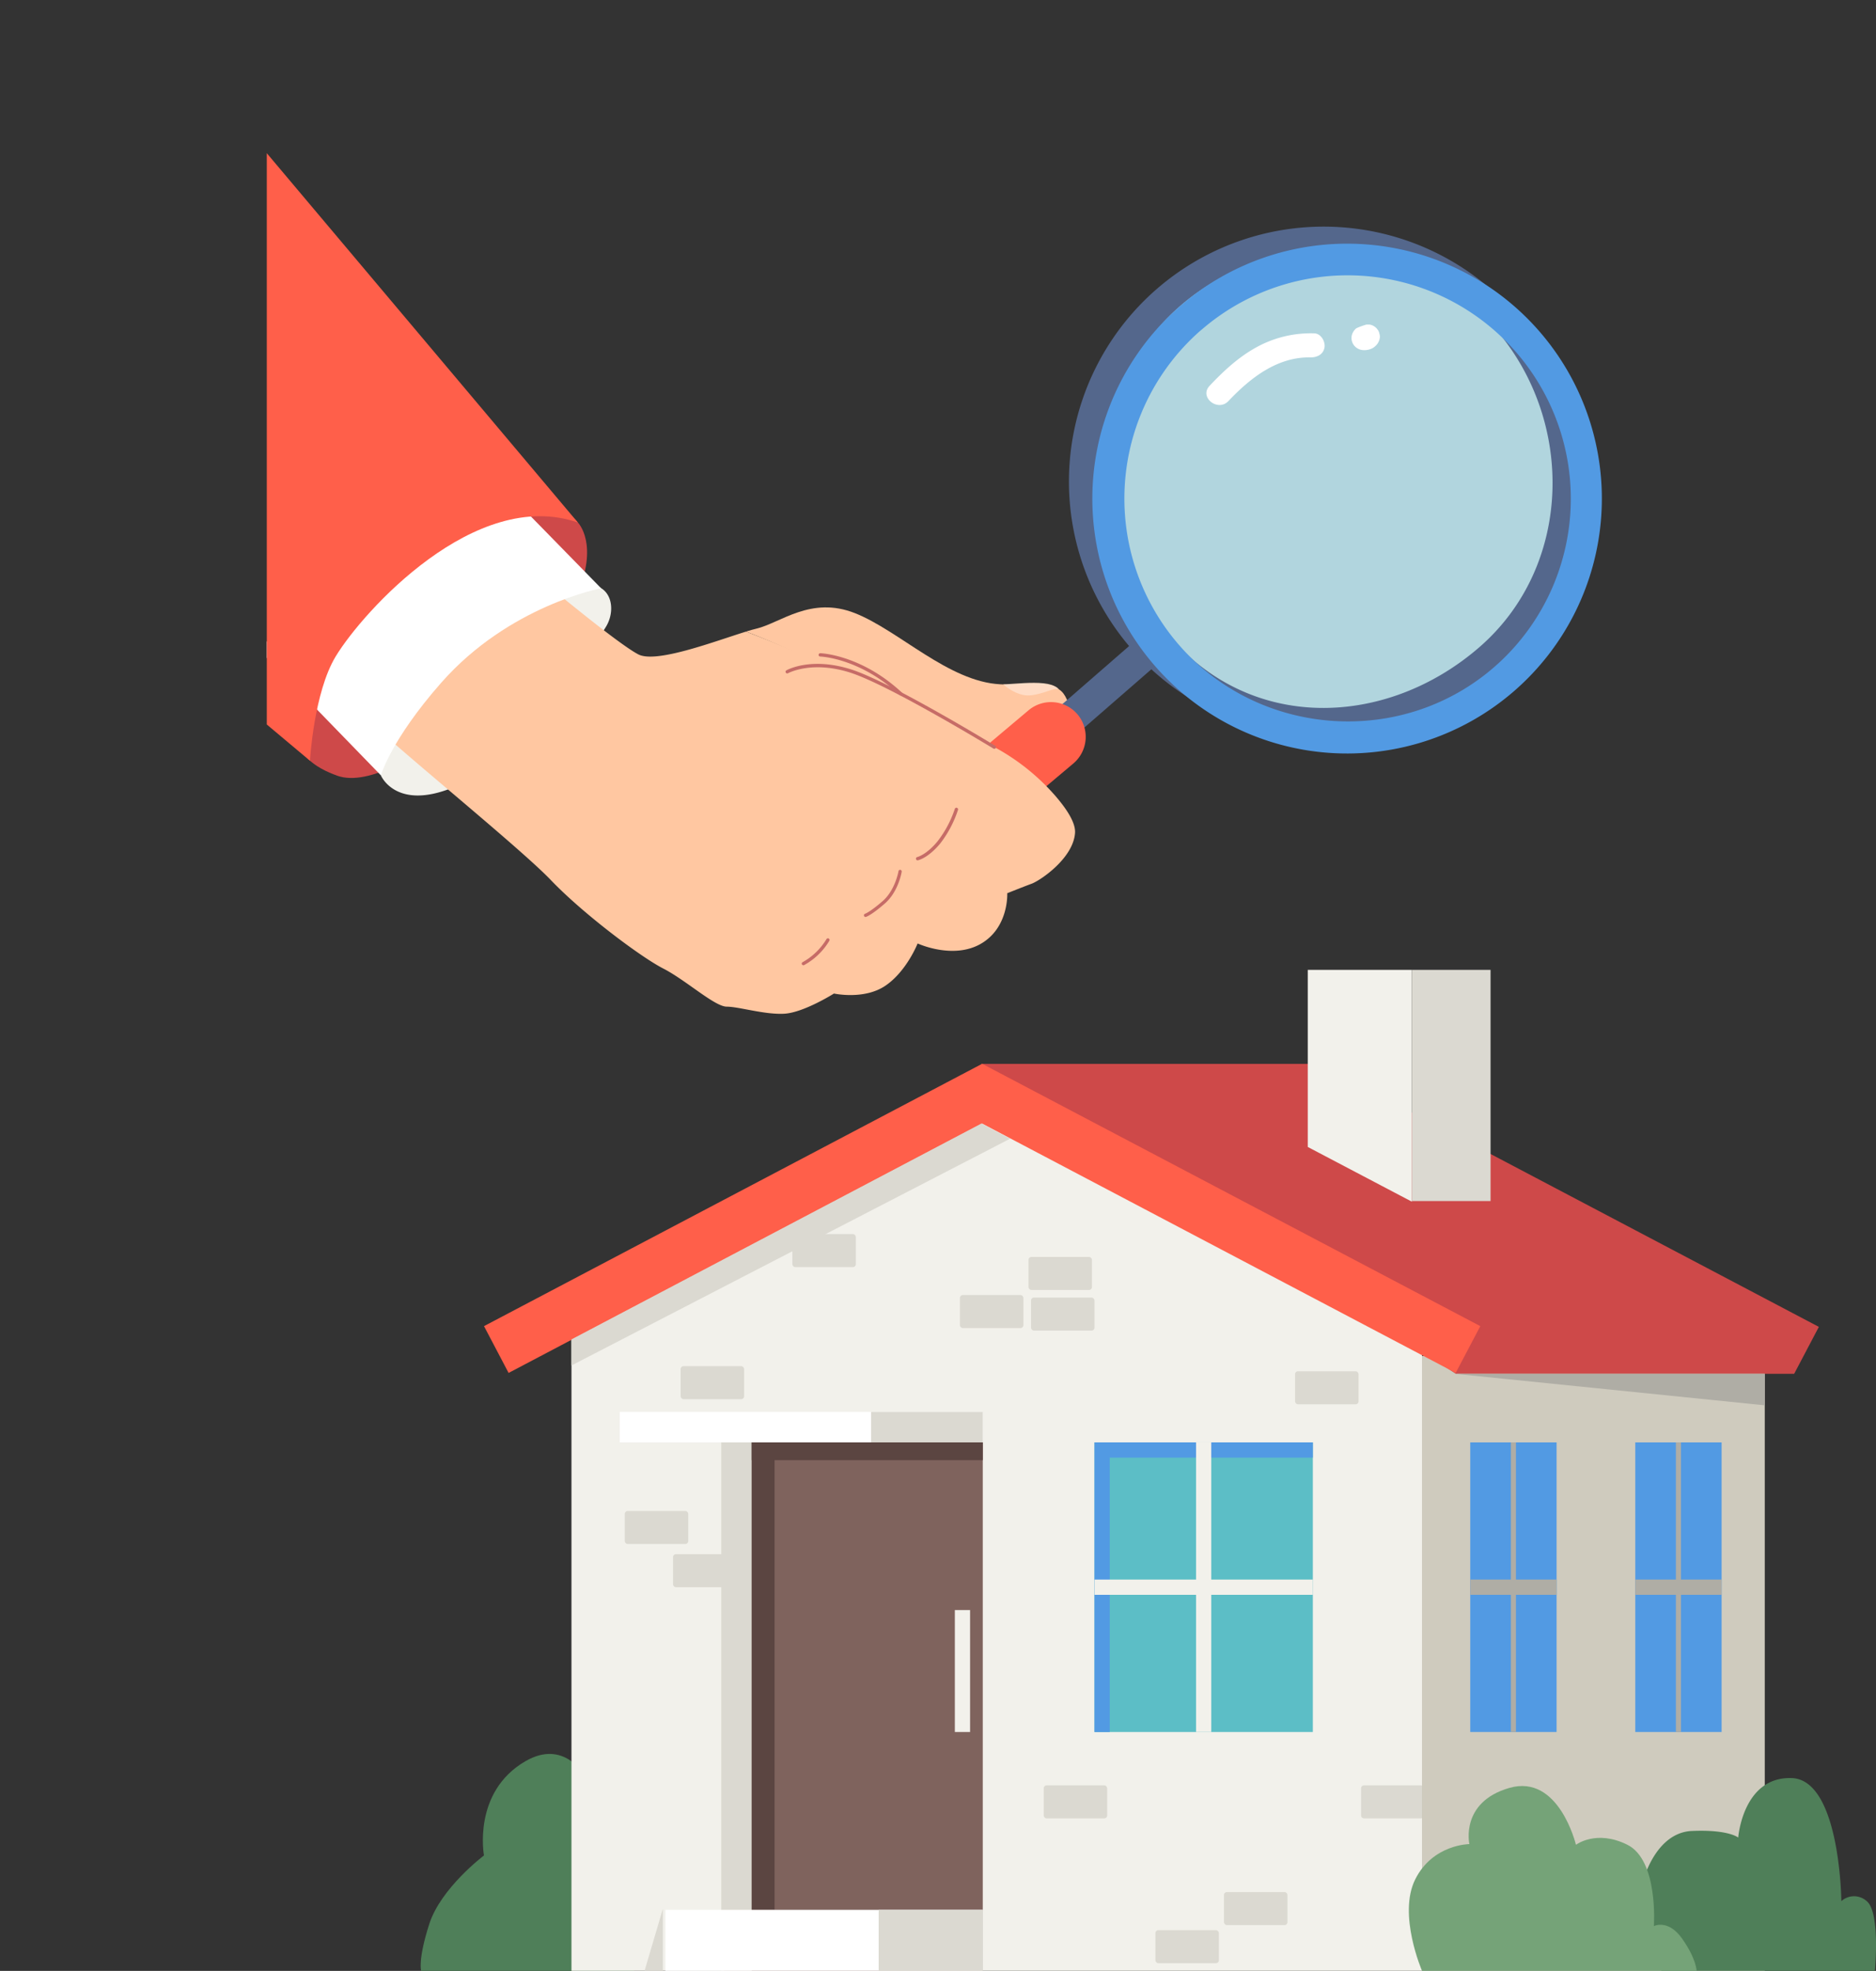 <svg xmlns="http://www.w3.org/2000/svg" xmlns:xlink="http://www.w3.org/1999/xlink" viewBox="0 0 738.89 775.79"><rect x="0" y="0" width="738.89" height="775.79" fill="#333333" stroke="none"/><defs><style>.cls-1{fill:none;}.cls-2{fill:#4f7f59;}.cls-3{fill:#cfcbbe;}.cls-4{fill:#ce4949;}.cls-5{fill:#f2f1eb;}.cls-6{fill:#ff5f4a;}.cls-7{fill:#7f635d;}.cls-8{fill:#5cbec6;}.cls-9{fill:#529ae3;}.cls-10{fill:#afada5;}.cls-11{fill:#dbd9d1;}.cls-12{fill:#5b4541;}.cls-13{fill:#fff;}.cls-14{fill:#75a378;}.cls-15{clip-path:url(#clip-path);}.cls-16{fill:#ffc7a1;}.cls-17{fill:#54678c;}.cls-18{fill:#b1d5de;}.cls-19{fill:#c66c67;}.cls-20{fill:#ffdcc5;}</style><clipPath id="clip-path" transform="translate(105.08 49.76)"><rect class="cls-1" width="536" height="475"/></clipPath></defs><g id="Capa_2" data-name="Capa 2"><g id="Capa_1-2" data-name="Capa 1"><path class="cls-2" d="M125.11,649.09s-8-14.41-23.22-5.61c-21,12.15-16.35,37.11-16.35,37.11s-17,12.81-21.55,27S60.79,726,60.79,726h83.84S145.63,671,125.11,649.09Z" transform="translate(105.08 49.76)"/><rect class="cls-3" x="560.08" y="533.76" width="135" height="242"/><polygon class="cls-4" points="519.68 418.76 386.41 418.76 573.39 540.76 706.66 540.76 716.38 522.29 519.68 418.76"/><polygon class="cls-5" points="560.08 775.76 225.08 775.76 225.08 515.52 392.58 427.43 560.08 515.52 560.08 775.76"/><polygon class="cls-6" points="583.04 522 386.83 418.73 190.63 522 200.32 540.42 386.83 442.26 573.34 540.42 583.04 522"/><rect class="cls-7" x="285.08" y="567.76" width="102" height="208"/><rect class="cls-8" x="431.08" y="567.76" width="86" height="114"/><polygon class="cls-9" points="437.08 573.76 517.08 573.76 517.08 567.76 431.08 567.76 431.08 681.76 437.08 681.76 437.08 573.76"/><rect class="cls-5" x="471.08" y="567.76" width="6" height="114"/><rect class="cls-5" x="431.08" y="621.76" width="86" height="6"/><rect class="cls-9" x="579.08" y="567.76" width="34" height="114"/><rect class="cls-10" x="595.08" y="567.76" width="2" height="114"/><rect class="cls-10" x="579.08" y="621.76" width="34" height="6"/><rect class="cls-9" x="644.08" y="567.76" width="34" height="114"/><rect class="cls-10" x="660.08" y="567.76" width="2" height="114"/><rect class="cls-10" x="644.08" y="621.76" width="34" height="6"/><rect class="cls-11" x="284.08" y="567.76" width="12" height="208"/><rect class="cls-12" x="296.08" y="567.76" width="9" height="184"/><rect class="cls-12" x="296.08" y="567.76" width="91" height="7"/><rect class="cls-13" x="262.08" y="751.76" width="125" height="24"/><polygon class="cls-11" points="225.08 537.49 397.85 448.22 386.52 442.26 225.08 527.23 225.08 537.49"/><rect class="cls-5" x="376.08" y="633.76" width="6" height="48"/><polygon class="cls-10" points="572.98 540.76 695.08 553.17 695.08 540.76 572.98 540.76"/><polygon class="cls-11" points="261.08 751.34 253.87 775.76 261.08 775.76 261.08 751.34"/><rect class="cls-11" x="346.08" y="751.76" width="41" height="24"/><polygon class="cls-5" points="515.08 451.47 556.08 473.01 556.08 381.76 515.08 381.76 515.08 451.47"/><rect class="cls-11" x="556.08" y="381.76" width="31" height="91"/><rect class="cls-13" x="244.08" y="555.76" width="143" height="12"/><rect class="cls-11" x="343.08" y="555.76" width="44" height="12"/><path class="cls-2" d="M542.11,690.57s4.8-19,19.22-19.62,18.21,2.6,18.21,2.6,1.81-24,21-23.42,19.62,48.45,19.62,48.45a7.45,7.45,0,0,1,10,0c5.41,4.4,3.21,27.42,3.21,27.42h-84S533.3,708.77,542.11,690.57Z" transform="translate(105.08 49.76)"/><path class="cls-14" d="M455,726s-9.61-22.15-2.67-36,21.33-13.88,21.33-13.88S469.91,659.6,489.43,654s26.2,22.4,26.2,22.4,8-6.14,20.28,0,10.41,32,10.41,32,5.64-2.94,11.23,5.07S563.14,726,563.14,726Z" transform="translate(105.08 49.76)"/><rect class="cls-11" x="378.08" y="509.76" width="25" height="13" rx="1.13"/><rect class="cls-11" x="405.08" y="494.76" width="25" height="13" rx="1.13"/><rect class="cls-11" x="406.08" y="510.76" width="25" height="13" rx="1.13"/><rect class="cls-11" x="312.08" y="485.76" width="25" height="13" rx="1.13"/><rect class="cls-11" x="268.08" y="537.76" width="25" height="13" rx="1.13"/><rect class="cls-11" x="246.08" y="594.76" width="25" height="13" rx="1.13"/><rect class="cls-11" x="265.08" y="611.76" width="25" height="13" rx="1.13"/><rect class="cls-11" x="411.08" y="702.76" width="25" height="13" rx="1.13"/><rect class="cls-11" x="455.08" y="759.76" width="25" height="13" rx="1.13"/><rect class="cls-11" x="482.08" y="744.76" width="25" height="13" rx="1.13"/><path class="cls-11" d="M455,653.09a1.12,1.12,0,0,0-.44-.09H432.13a1.15,1.15,0,0,0-1.13,1.13v10.74a1.15,1.15,0,0,0,1.13,1.13h22.43a1.33,1.33,0,0,0,.44-.09Z" transform="translate(105.08 49.76)"/><rect class="cls-11" x="510.08" y="539.76" width="25" height="13" rx="1.13"/><g class="cls-15"><path class="cls-4" d="M13.18,244.18s1.13,6.61,14.56,11.4c24.68,8.81,84.78-50,94.09-70.51s.7-29.16.7-29.16-17.89-24.69-67,5.11S13.18,244.18,13.18,244.18Z" transform="translate(105.08 49.76)"/><path class="cls-16" d="M293.05,254.1s26.09-18,22.73-26.92-6.55-6.51-26.95-7.59-39.8-21.14-57.18-28-29.28,3.86-38.91,6.13c-1.11.26-2.46.64-4,1.12C232.44,215.45,293.05,254.1,293.05,254.1Z" transform="translate(105.08 49.76)"/><path class="cls-5" d="M44.93,255.44s5.77,13.94,28.25,4.85c17.8-7.2,49.06-44.52,60.52-63.53,3-5.07,2.67-12.1-2-15-22.51-13.71-64,12.65-74.78,32.81A110.49,110.49,0,0,0,44.93,255.44Z" transform="translate(105.08 49.76)"/><rect class="cls-17" x="301.49" y="214.92" width="57.13" height="12.65" transform="translate(40.9 320.64) rotate(-41.01)"/><path class="cls-17" d="M350.44,64.07a100.34,100.34,0,1,1-9.87,141.57A100.34,100.34,0,0,1,350.44,64.07ZM358.59,73C322,104.81,319.22,159.64,351,196.23s86.37,41.29,123,9.48A87.93,87.93,0,0,0,358.63,73Z" transform="translate(105.08 49.76)"/><path class="cls-18" d="M359.66,70.77c-36.59,31.82-36.45,90.42-5.79,128,32.89,40.31,87.23,37.95,123.81,6.14s37.85-88.89,6-125.47A88,88,0,0,0,359.66,70.77Z" transform="translate(105.08 49.76)"/><path class="cls-9" d="M359.66,70.77a100.34,100.34,0,1,1-9.88,141.57A100.34,100.34,0,0,1,359.66,70.77ZM368,80.14a87.94,87.94,0,0,0-13.62,117.78c31.39,43.42,94.85,48.77,133.05,11.2A87.92,87.92,0,0,0,368,80.18Z" transform="translate(105.08 49.76)"/><path class="cls-6" d="M319.34,231.46h0a13.73,13.73,0,0,1-1.65,19.29l-41.14,34.64a13.74,13.74,0,0,1-19.29-1.66h0a13.72,13.72,0,0,1,1.66-19.29l41.13-34.63A13.73,13.73,0,0,1,319.34,231.46Z" transform="translate(105.08 49.76)"/><path class="cls-13" d="M412.58,81.46a44.34,44.34,0,0,0-23.24,5.72c-6.87,3.85-12.64,9.24-18,14.92-4.24,4.47,3.22,10.43,7.42,6C387.39,99,398,90.63,411.18,90.92c2.58,0,5-1.22,5.43-4C416.93,84.6,415.18,81.52,412.58,81.46Z" transform="translate(105.08 49.76)"/><path class="cls-13" d="M433.1,78a29.89,29.89,0,0,0-3.93,1.43,5.18,5.18,0,0,0-1.89,3.13,4.85,4.85,0,0,0,.87,3.54A5,5,0,0,0,431.28,88a6.86,6.86,0,0,0,3.33-.33,5.05,5.05,0,0,0,1.88-1.08,5.41,5.41,0,0,0,1.85-3.13,3.64,3.64,0,0,0-.13-1.88,3.54,3.54,0,0,0-.75-1.66A4.76,4.76,0,0,0,434.34,78Z" transform="translate(105.08 49.76)"/><path class="cls-16" d="M318.34,278.08c.26-4-3.28-9.36-7.64-14.43a86.07,86.07,0,0,0-25.77-20.19c-19.74-10.19-63.39-32.15-96.19-44.6-11.92,3.66-35.17,12.59-42.33,9-8.08-4.1-38.42-29.29-42.47-32.92S39,230.57,42.2,235.31s57,48.09,69.65,61.32,35.38,30.28,44.32,34.86,20.25,15,25,15,14.92,3.2,22.61,2.78,19.61-7.95,19.61-7.95,11.86,2.61,20.25-3.07,12.7-16.64,12.7-16.64,14,6.5,25,.07,10.3-19.84,10.3-19.84,6.16-2.48,9.57-3.73S317.66,288.1,318.34,278.08Z" transform="translate(105.08 49.76)"/><path class="cls-19" d="M256.34,288.9a.65.65,0,0,1-.64-.53.64.64,0,0,1,.48-.77h0s3.63-.86,8-6.19A42.56,42.56,0,0,0,271,268.59a.66.66,0,0,1,1.26.37h0a43.72,43.72,0,0,1-7,13.28c-4.74,5.72-8.62,6.6-8.78,6.63Z" transform="translate(105.08 49.76)"/><path class="cls-19" d="M235.87,311.18a.65.65,0,0,1-.19-1.28s2-.7,6.92-5,6.19-11.64,6.2-11.72a.65.65,0,0,1,.74-.55h0a.65.65,0,0,1,.53.75c-.05.32-1.34,7.9-6.63,12.5s-7.31,5.23-7.4,5.25Z" transform="translate(105.08 49.76)"/><path class="cls-19" d="M211.34,330.18a.66.66,0,0,1-.65-.67A.67.67,0,0,1,211,329a25.43,25.43,0,0,0,9.43-9.08.65.65,0,1,1,1.15.61,26.18,26.18,0,0,1-10,9.62A.79.79,0,0,1,211.34,330.18Z" transform="translate(105.08 49.76)"/><path class="cls-13" d="M131.68,181.8s-36.23,6.76-63,37.2c-19.86,22.56-23.74,36.44-23.74,36.44l-47.6-49s50-70.75,91.1-68.83Z" transform="translate(105.08 49.76)"/><path class="cls-6" d="M-50.82-49.76l-7,25.53-47.26,171.51L17,249.68s1.52-26.88,10.15-41.08c10.74-17.67,54.94-66.69,95.37-52.68Z" transform="translate(105.08 49.76)"/><path class="cls-20" d="M290.07,219.65s5.17,4.74,10.5,4.31,9.6-3.24,11.39-2.4c0,0-1.17-1.84-6-2.35S295.39,219.36,290.07,219.65Z" transform="translate(105.08 49.76)"/><path class="cls-19" d="M286.54,245a.79.79,0,0,1-.34-.1c-.41-.25-41.16-25.07-56.5-29.93-15.14-4.8-24.31.22-24.4.27a.66.66,0,0,1-.89-.25.64.64,0,0,1,.25-.89c.39-.22,9.75-5.35,25.44-.38,15.49,4.9,56.37,29.81,56.78,30.06a.64.64,0,0,1,.22.89h0A.67.67,0,0,1,286.54,245Z" transform="translate(105.08 49.76)"/><path class="cls-19" d="M249.71,224a.67.67,0,0,1-.45-.18c-15.66-14.59-31.13-15.15-31.29-15.15a.66.66,0,0,1-.64-.67.7.7,0,0,1,.67-.64c.16,0,16.11.55,32.16,15.51a.66.66,0,0,1,0,.92.69.69,0,0,1-.49.21Z" transform="translate(105.08 49.76)"/></g></g></g></svg>